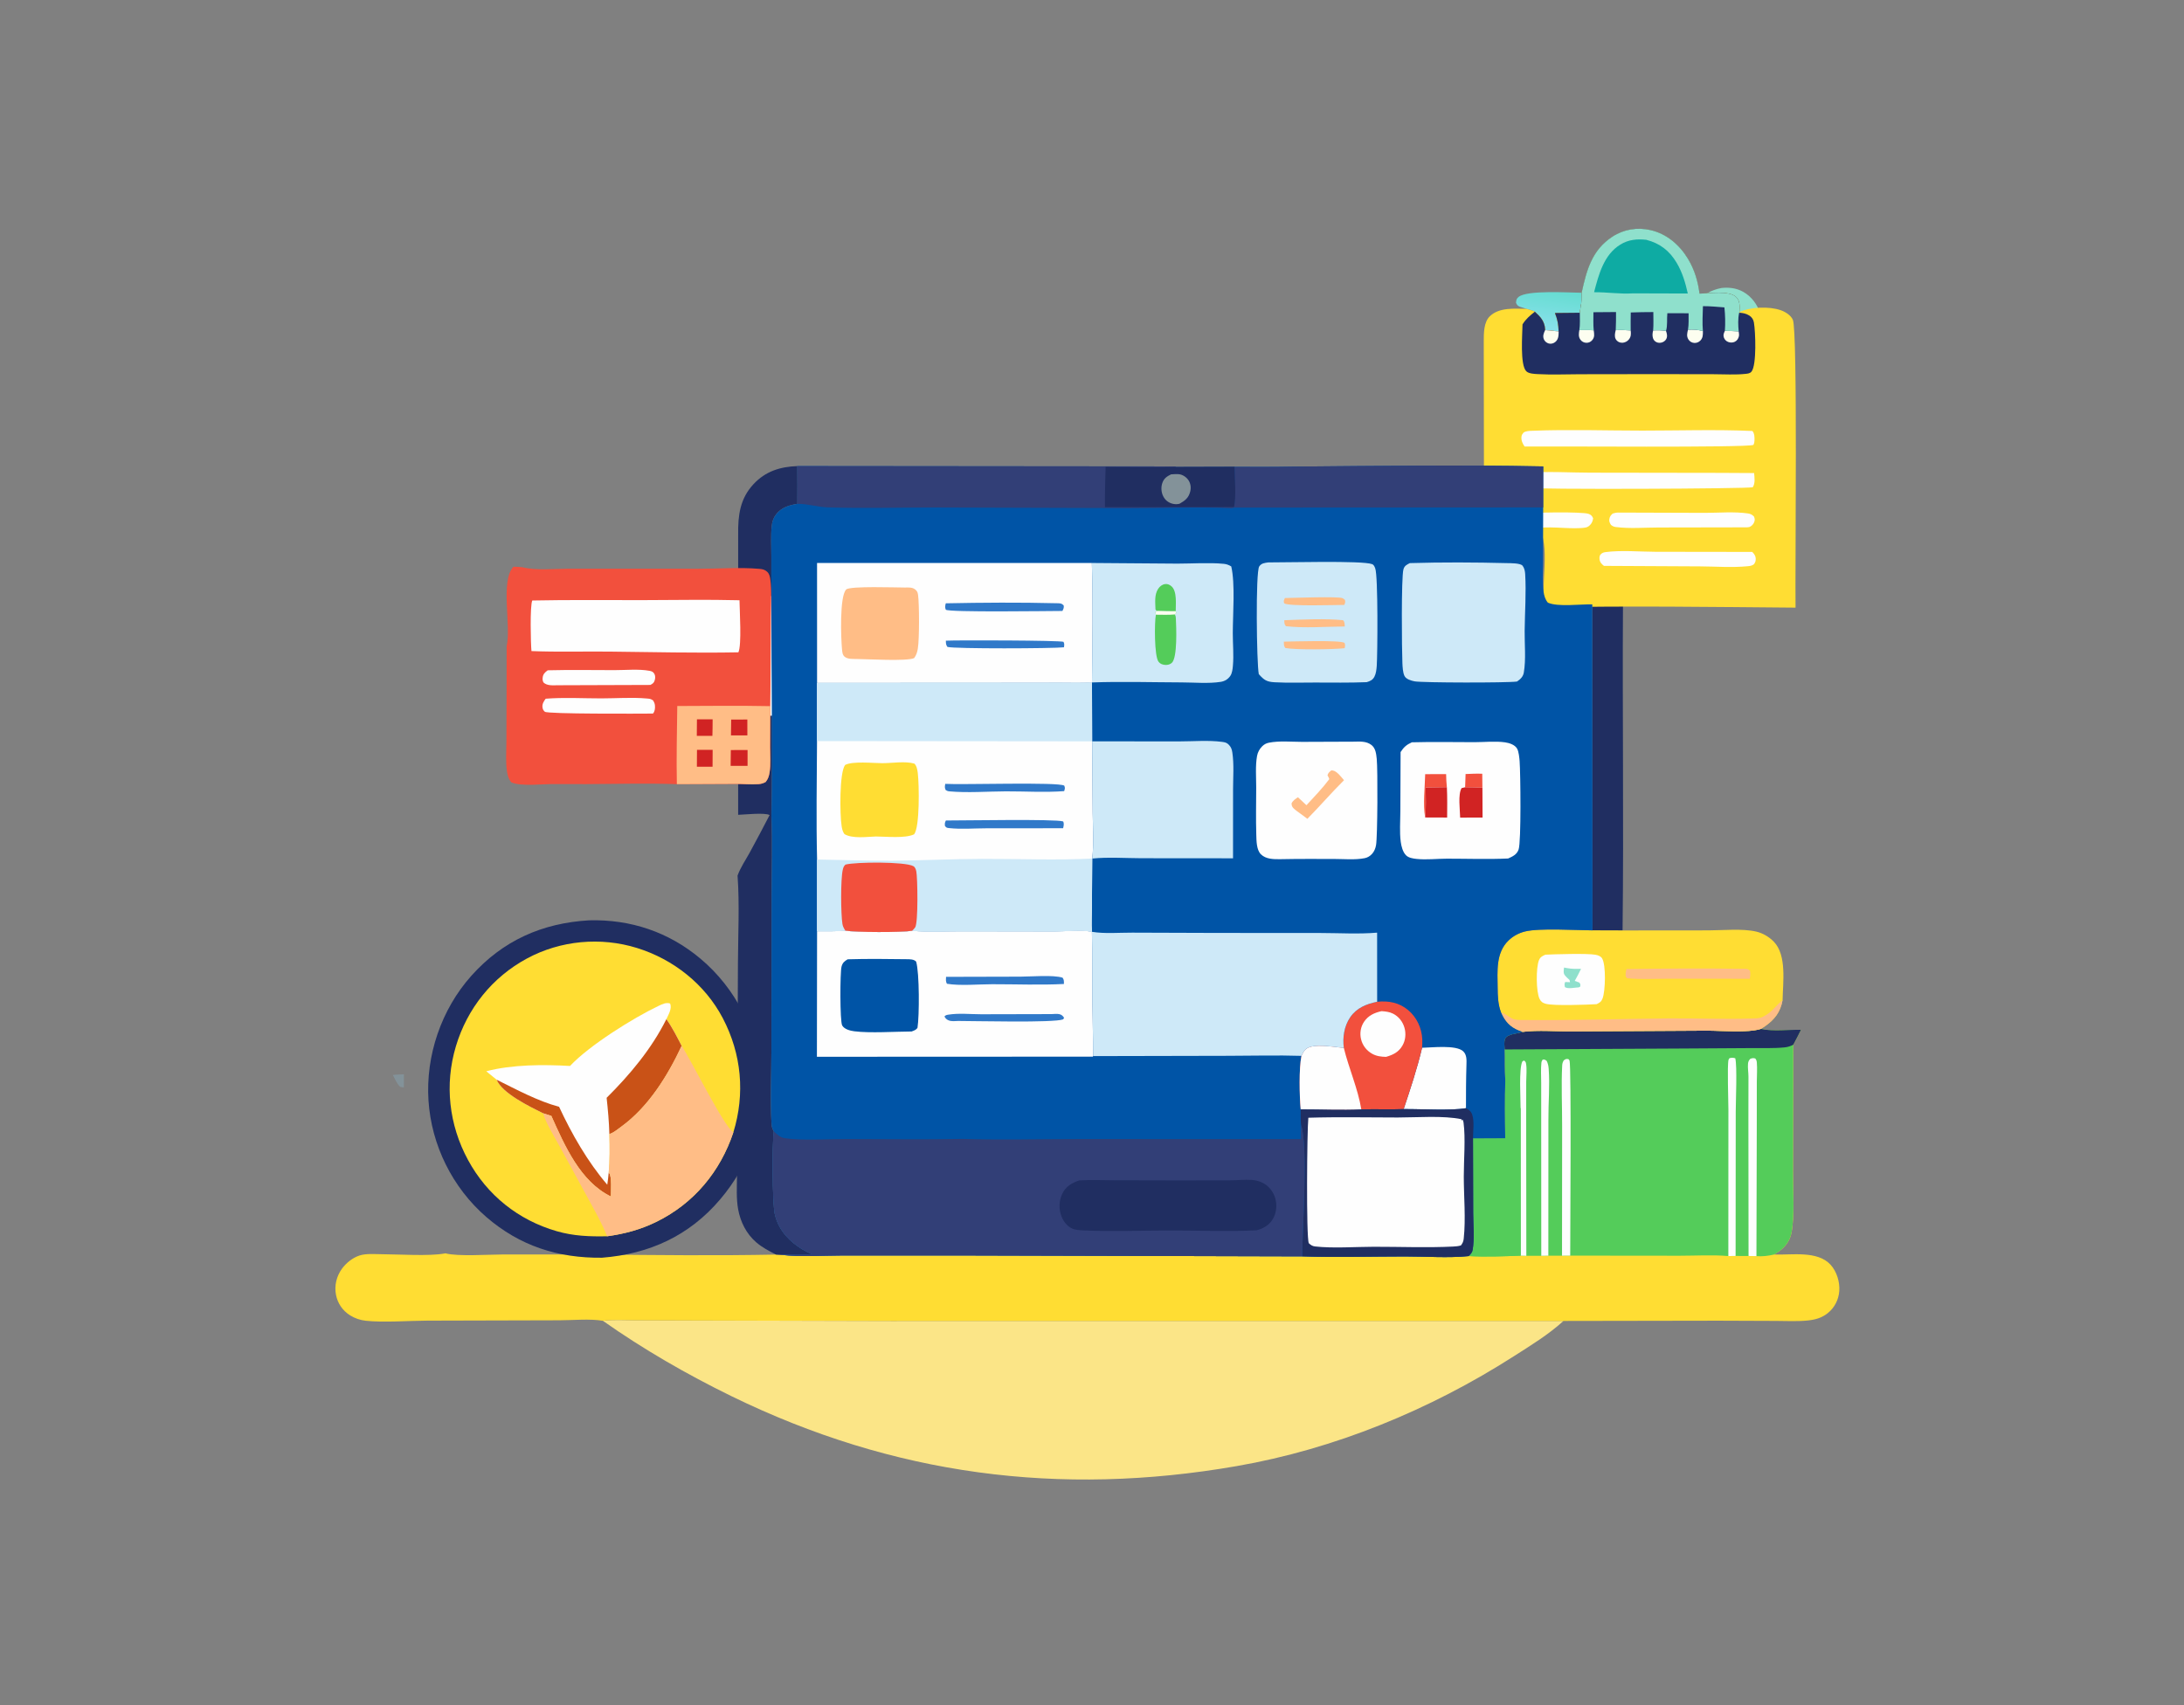 <svg width="420" height="328" viewBox="0 0 420 328" fill="none" xmlns="http://www.w3.org/2000/svg">
<rect x="0" y="0" width="420" height="328" fill="#808080" stroke="none"/>
<path d="M75.543 206.762C76.246 206.665 76.972 206.664 77.68 206.629L77.665 209.162L76.979 209.049C76.329 208.504 75.96 207.498 75.543 206.762Z" fill="#839299"/>
<path d="M115.941 254.038C117.925 253.779 120.044 253.93 122.047 253.937L133.242 253.978L171.381 254.078L300.671 254.068C297.767 256.714 294.385 258.769 291.088 260.878C275.004 271.171 256.654 278.719 237.794 281.992C203.733 287.903 171.788 283.738 140.641 268.526C132.118 264.363 123.699 259.51 115.941 254.038Z" fill="#FBE587"/>
<path d="M292.797 198.474C295.621 198.074 299.583 198.416 302.551 198.378L328.33 198.234C331.209 198.237 336.004 198.698 338.63 197.902C341.02 198.433 343.882 198.014 346.335 198.076C345.845 199.033 345.379 200.013 344.851 200.949L344.805 225.478C344.795 228.945 345.147 233.878 344.512 237.115C344.285 238.272 343.735 239.231 342.89 240.05C342.391 240.533 341.773 240.94 341.176 241.292C344.559 241.411 349.519 240.503 352.031 243.254C353.22 244.557 353.832 246.565 353.708 248.311C353.591 249.97 352.798 251.517 351.499 252.56C350.367 253.47 349.155 253.812 347.737 253.968C345.699 254.192 343.546 254.065 341.496 254.06L330.498 254.018L300.67 254.068L171.38 254.078L133.241 253.978L122.047 253.937C120.044 253.93 117.925 253.779 115.941 254.038C113.461 253.611 110.163 253.937 107.568 253.94L82.206 254.006C78.648 254.023 73.764 254.401 70.357 254.032C69.274 253.915 68.233 253.565 67.311 252.982C65.893 252.086 64.935 250.702 64.615 249.053C64.272 247.283 64.707 245.471 65.764 244.019C66.571 242.909 67.825 241.906 69.14 241.479C70.405 241.067 72.073 241.227 73.393 241.233C76.753 241.247 82.502 241.639 85.49 241.094C85.544 241.084 85.598 241.073 85.651 241.062C88.033 241.695 93.955 241.289 96.646 241.283L114.505 241.283C126.057 241.404 137.691 241.534 149.238 241.304L150.333 241.364C154.06 241.778 158.048 241.478 161.815 241.473L183.72 241.467L250.418 241.645C256.985 241.868 263.64 241.66 270.216 241.658C274.181 241.656 278.52 241.984 282.431 241.593C282.471 241.553 282.512 241.513 282.552 241.472C282.851 241.163 283.118 240.876 283.196 240.435C283.588 238.222 283.317 235.571 283.311 233.309L283.27 218.954L289.465 218.924C289.387 215.204 289.323 211.421 289.489 207.705C289.298 205.807 289.415 203.767 289.356 201.849C289.317 201.216 289.204 200.442 289.434 199.837C289.809 198.854 291.766 198.826 292.66 198.522C292.706 198.506 292.752 198.49 292.797 198.474Z" fill="#FFDD33"/>
<path d="M292.796 198.474C295.62 198.074 299.581 198.416 302.55 198.378L328.329 198.234C331.208 198.237 336.003 198.698 338.629 197.902C341.018 198.433 343.881 198.014 346.334 198.076C345.844 199.033 345.377 200.013 344.85 200.949L344.804 225.478C344.794 228.945 345.146 233.878 344.511 237.115C344.284 238.272 343.733 239.231 342.888 240.05C342.39 240.533 341.771 240.94 341.174 241.292C340.038 241.546 338.943 241.703 337.775 241.6L336.259 241.574C335.43 241.585 334.6 241.572 333.771 241.565L332.372 241.59C329.316 241.315 326.07 241.531 322.988 241.525L301.961 241.503L300.387 241.513L297.755 241.515L296.397 241.535L293.525 241.54L292.445 241.505C289.152 241.641 285.72 241.766 282.43 241.593C282.47 241.553 282.511 241.513 282.551 241.472C282.85 241.163 283.116 240.876 283.195 240.435C283.586 238.222 283.316 235.571 283.31 233.309L283.269 218.954L289.464 218.924C289.385 215.204 289.321 211.421 289.487 207.705C289.296 205.807 289.413 203.767 289.355 201.849C289.316 201.216 289.203 200.442 289.433 199.837C289.807 198.854 291.765 198.826 292.659 198.522C292.705 198.506 292.75 198.49 292.796 198.474Z" fill="#54CC5A"/>
<path d="M292.424 213.194C292.435 211.393 292.054 205.493 292.768 204.151L293.076 203.975C293.364 204.196 293.416 204.238 293.478 204.619C293.652 205.674 293.509 206.935 293.503 208.02L293.497 215.123L293.525 241.54L292.445 241.505L292.424 213.194Z" fill="#FEFEFE"/>
<path d="M296.399 241.535L296.385 216.279L296.383 208.242C296.383 206.996 296.292 205.663 296.419 204.425C296.444 204.176 296.528 204.007 296.667 203.804C297.113 203.77 297.097 203.8 297.457 204.074C297.687 204.579 297.78 204.997 297.822 205.551C298.061 208.726 297.751 212.182 297.769 215.383L297.757 241.515L296.399 241.535Z" fill="#FEFEFE"/>
<path d="M332.372 241.59L332.385 213.399C332.386 211.615 332.137 204.943 332.407 203.842C332.436 203.721 332.537 203.629 332.602 203.522C333.046 203.428 333.272 203.415 333.707 203.547C334.091 205.022 333.799 211.822 333.796 213.784L333.771 241.565L332.372 241.59Z" fill="#FEFEFE"/>
<path d="M300.389 241.513L300.409 216.668C300.422 212.779 300.222 208.789 300.42 204.916C300.439 204.529 300.53 204.292 300.716 203.956C301.123 203.679 301.118 203.655 301.603 203.701C301.679 203.794 301.792 203.867 301.834 203.981C302.196 204.98 301.961 237.372 301.963 241.503L300.389 241.513Z" fill="#FEFEFE"/>
<path d="M336.259 241.574L336.23 215.25L336.241 207.109C336.241 206.282 336.083 205.404 336.156 204.587C336.191 204.191 336.315 203.953 336.576 203.663C336.972 203.506 337.133 203.483 337.547 203.583C337.764 203.848 337.826 204.045 337.853 204.378C337.952 205.578 337.851 206.829 337.849 208.036L337.843 216.242L337.776 241.6L336.259 241.574Z" fill="#FEFEFE"/>
<path d="M289.487 207.705C289.988 211.228 290.213 238.521 289.544 240.471L289.289 240.553C288.646 239.208 289.564 237.389 289.203 235.956C287.547 235.56 285.28 235.811 283.552 235.778C283.642 237.628 283.988 239.52 283.167 241.23C285.991 241.519 289.443 241.517 292.259 241.19C292.199 237.561 291.715 213.921 292.206 212.965L292.424 213.194L292.445 241.505C289.152 241.641 285.72 241.766 282.43 241.593C282.47 241.553 282.511 241.513 282.551 241.472C282.85 241.163 283.116 240.876 283.195 240.435C283.586 238.222 283.316 235.571 283.31 233.309L283.269 218.954L289.464 218.924C289.385 215.204 289.321 211.421 289.487 207.705Z" fill="#54CC5A"/>
<path d="M292.796 198.474C295.62 198.074 299.582 198.416 302.55 198.378L328.329 198.234C331.208 198.237 336.003 198.698 338.629 197.902C341.019 198.433 343.881 198.014 346.334 198.076C345.844 199.033 345.378 200.013 344.85 200.949C344.306 201.218 343.828 201.387 343.222 201.449C341.057 201.667 338.77 201.567 336.594 201.589L323.656 201.669L289.355 201.849C289.316 201.216 289.203 200.442 289.433 199.837C289.808 198.854 291.765 198.826 292.659 198.522C292.705 198.506 292.751 198.49 292.796 198.474Z" fill="#202E61"/>
<path d="M331.046 55.392C332.486 55.241 333.888 55.396 335.177 56.1C336.794 56.984 337.986 58.562 338.497 60.323C339.002 62.062 338.779 63.919 337.858 65.48C336.762 67.337 335.097 68.193 333.084 68.71C331.518 68.863 329.954 68.654 328.577 67.851C326.994 66.929 325.841 65.35 325.424 63.566C325.008 61.79 325.309 59.867 326.306 58.332C327.414 56.626 329.105 55.778 331.046 55.392Z" fill="#8FE0CC"/>
<path d="M306.211 116.245L312.111 116.254C311.98 137.154 312.283 158.065 312.032 178.962L306.251 178.943L306.211 116.245Z" fill="#202E61"/>
<path d="M118.15 132.399C118.651 132.352 119.207 132.266 119.704 132.378C120.463 132.55 121.176 133.108 121.555 133.782C121.92 134.432 122.004 135.21 121.778 135.921C121.46 136.924 120.843 137.365 119.947 137.835C119.662 137.871 119.39 137.908 119.102 137.876C118.26 137.783 117.456 137.329 116.97 136.629C116.525 135.987 116.367 135.159 116.524 134.396C116.727 133.407 117.326 132.906 118.15 132.399Z" fill="#FEFEFE"/>
<path d="M141.956 102.73C141.91 99.09 142.317 95.899 144.904 93.121C147.213 90.64 150.043 89.765 153.345 89.645C153.373 92.066 153.359 94.487 153.353 96.909C151.798 97.156 150.281 97.6 149.271 98.907C148.715 99.626 148.492 100.335 148.404 101.228C148.218 103.106 148.335 105.088 148.336 106.976L148.34 117.528C148.345 130.684 148.585 143.879 148.354 157.029C148.565 162.163 148.386 167.362 148.38 172.503L148.35 201.902C148.345 206.636 148.091 211.518 148.374 216.24C148.407 216.783 148.555 217.134 148.812 217.609C148.468 220.058 148.517 231.335 148.998 233.493C149.302 234.857 149.891 236.084 150.739 237.193C152.128 239.011 154.069 240.299 156.128 241.235C154.208 241.338 152.237 241.191 150.333 241.364L149.238 241.304C147.877 240.601 146.576 239.941 145.411 238.93C143.523 237.291 142.398 235.035 141.951 232.6C141.57 230.524 141.718 228.3 141.728 226.196L141.764 217.254L141.913 185.2C141.935 180.001 142.229 173.712 141.849 168.621L141.833 168.431C142.356 166.918 143.405 165.391 144.177 163.981C145.486 161.592 146.75 159.182 148.005 156.765C147.071 156.259 143.18 156.68 141.951 156.72L141.956 102.73Z" fill="#202E61"/>
<path d="M306.252 178.943L312.032 178.962L328.562 178.947C331.318 178.941 335.101 178.565 337.735 179.181C339.003 179.476 340.203 180.187 341.11 181.115C343.65 183.712 342.864 188.985 342.806 192.349C342.383 194.682 341.27 196.101 339.361 197.431C339.122 197.597 338.878 197.75 338.63 197.902C336.005 198.698 331.209 198.237 328.33 198.234L302.551 198.378C299.583 198.416 295.621 198.074 292.797 198.474C292.562 198.394 292.328 198.313 292.097 198.222C290.362 197.534 289.403 196.431 288.67 194.749C288.078 193.187 288.023 191.605 288.009 189.955C287.982 186.812 287.626 183.291 290.096 180.896C290.972 180.047 292.089 179.45 293.272 179.158C296.035 178.473 303.078 178.921 306.252 178.943Z" fill="#FFDD33"/>
<path d="M312.792 186.381C320.161 186.278 327.589 186.223 334.958 186.334C335.562 186.344 336.106 186.247 336.538 186.69C336.648 187.249 336.586 187.697 336.501 188.257L320.994 188.248C318.328 188.245 315.549 188.415 312.905 188.154L312.634 187.818C312.581 187.283 312.657 186.898 312.792 186.381Z" fill="#FFBD86"/>
<path d="M297.199 183.62C299.007 183.538 305.251 183.338 306.834 183.637C307.317 183.729 307.851 183.906 308.108 184.352C308.871 185.675 308.73 190.552 308.199 192.006C307.966 192.646 307.638 192.865 307.04 193.14C305.18 193.244 298.815 193.491 297.265 193.067C296.692 192.911 296.356 192.691 296.079 192.143C295.388 190.774 295.364 186.105 295.959 184.675C296.214 184.059 296.629 183.865 297.199 183.62Z" fill="#FEFEFE"/>
<path d="M300.781 186.097C300.985 186.136 301.189 186.17 301.392 186.209C302.279 186.381 303.146 186.353 304.046 186.342C303.672 187.137 303.266 187.898 302.834 188.663L303.7 188.975C303.964 189.315 303.93 189.319 303.898 189.754L303.618 189.906C302.896 189.926 301.558 190.266 300.94 189.86C300.866 189.454 300.821 189.256 301.001 188.877C301.312 188.904 301.615 188.914 301.927 188.912L301.838 188.492C301.542 188.212 301.193 187.913 300.939 187.592C300.592 187.153 300.72 186.613 300.781 186.097Z" fill="#8FE0CC"/>
<path d="M288.668 194.749C289.403 194.867 290.2 195.651 290.917 195.949C291.566 196.218 292.266 196.173 292.954 196.18C302.177 196.273 311.454 195.968 320.682 195.88C326.18 195.828 331.708 196.075 337.201 195.886C337.809 195.865 338.414 195.863 338.973 195.591C339.039 195.558 339.102 195.521 339.168 195.487C340.707 194.708 341.35 193.627 342.575 192.546C342.65 192.479 342.727 192.415 342.804 192.349C342.381 194.682 341.268 196.101 339.359 197.431C339.12 197.597 338.876 197.75 338.628 197.902C336.003 198.698 331.208 198.237 328.328 198.234L302.549 198.378C299.581 198.416 295.619 198.074 292.795 198.474C292.561 198.394 292.326 198.313 292.096 198.222C290.36 197.534 289.401 196.431 288.668 194.749Z" fill="#FFBD86"/>
<path d="M137.996 110.241C138.071 110.231 138.146 110.22 138.221 110.211C141.109 109.866 144.062 110.905 146.31 112.693C149.195 114.987 150.539 118.099 150.931 121.689C152.352 120.959 153.629 120.51 155.25 120.91C156.716 121.272 157.957 122.265 158.731 123.549C159.821 125.359 159.656 126.965 159.216 128.914C160.661 129.148 162.151 129.416 163.282 130.428C164.105 131.163 164.523 132.207 164.573 133.297C164.629 134.49 164.149 135.726 163.31 136.575C162.678 137.213 161.985 137.505 161.104 137.628C157.613 138.118 153.657 137.705 150.119 137.67L129.634 137.592L116.599 137.647C113.896 137.679 110.807 138.016 108.144 137.557C107.43 137.434 106.765 137.134 106.21 136.665C105.39 135.972 104.872 134.945 104.793 133.875C104.695 132.562 105.231 131.33 106.131 130.388C107.668 128.779 109.782 128.902 111.828 128.902C111.588 128.178 111.339 127.425 111.22 126.672C110.841 124.27 111.564 121.661 113 119.721C114.644 117.497 117.238 115.918 119.988 115.572C123.416 115.142 125.848 116.493 128.453 118.489C128.84 117.174 129.312 116.011 130.102 114.878C131.987 112.176 134.813 110.788 137.996 110.241Z" fill="#FEFEFE"/>
<path d="M98.734 109C99.305 109.023 99.897 109.018 100.462 109.098C103.049 109.762 106.406 109.4 109.101 109.393L134.379 109.396C138.172 109.397 142.211 109.081 145.979 109.407C146.617 109.463 146.998 109.522 147.502 109.949C147.928 110.309 148.051 110.866 148.127 111.39C148.465 113.711 148.256 116.252 148.25 118.605L148.168 132.63L148.131 135.817L148.105 143.722C148.106 145.293 148.254 147.035 147.995 148.585C147.875 149.3 147.701 149.838 147.249 150.405C146.783 150.659 146.4 150.778 145.868 150.818C144.45 150.924 142.948 150.771 141.519 150.773L130.166 150.825C124.397 150.615 118.539 150.791 112.764 150.815L106.863 150.806C104.594 150.746 100.246 151.335 98.324 150.475C97.807 149.856 97.609 149.162 97.493 148.37C97.222 146.527 97.383 144.517 97.388 142.652L97.421 132.158L97.432 124.27C98.34 120.42 96.165 111.771 98.734 109Z" fill="#F2503D"/>
<path d="M105.335 128.922C109.603 128.815 113.891 128.887 118.161 128.892C120.294 128.895 122.819 128.64 124.893 129.022C125.326 129.101 125.641 129.223 125.855 129.638C126.036 129.99 126.024 130.405 125.926 130.777C125.778 131.342 125.549 131.479 125.074 131.739L107.322 131.799C106.386 131.798 105.209 131.954 104.5 131.246C104.368 130.926 104.322 130.753 104.353 130.398C104.415 129.663 104.78 129.326 105.335 128.922Z" fill="#FEFEFE"/>
<path d="M104.938 134.389C108.437 134.109 112.124 134.327 115.643 134.325C118.512 134.323 121.579 134.09 124.423 134.351C124.991 134.403 125.147 134.41 125.612 134.737C125.798 135.069 125.919 135.316 125.951 135.701C125.996 136.253 125.945 136.818 125.568 137.246C122.994 137.264 105.29 137.357 104.773 136.892C104.481 136.629 104.364 136.403 104.322 136.019C104.252 135.383 104.576 134.876 104.938 134.389Z" fill="#FEFEFE"/>
<path d="M130.244 135.792C136.203 135.767 142.172 135.701 148.13 135.817L148.105 143.722C148.106 145.293 148.254 147.035 147.995 148.585C147.875 149.3 147.701 149.838 147.249 150.405C146.783 150.659 146.4 150.778 145.868 150.818C144.45 150.924 142.948 150.771 141.519 150.773L130.166 150.825C130.061 145.822 130.185 140.797 130.244 135.792Z" fill="#FFBD86"/>
<path d="M140.612 138.395L143.719 138.392L143.726 141.441L140.57 141.445L140.612 138.395Z" fill="#D12323"/>
<path d="M134.028 138.351L137.045 138.359C137.048 139.419 137.026 140.477 137.001 141.537L134.001 141.534C133.995 140.474 134.018 139.411 134.028 138.351Z" fill="#D12323"/>
<path d="M134.036 144.225L137.047 144.22L137.031 147.473L134.016 147.476L134.036 144.225Z" fill="#D12323"/>
<path d="M140.543 144.263L143.762 144.257V147.305L140.508 147.308L140.543 144.263Z" fill="#D12323"/>
<path d="M102.368 115.499C109.419 115.353 116.488 115.438 123.54 115.427C129.757 115.417 135.998 115.291 142.212 115.451C142.231 117.423 142.664 124.008 142.001 125.467C133.766 125.623 125.488 125.416 117.251 125.326C112.245 125.272 107.203 125.434 102.205 125.226C102.062 123.852 101.893 116.393 102.368 115.499Z" fill="#FEFEFE"/>
<path d="M113.295 177.012C121.254 176.803 128.581 179.247 134.702 184.388C141.507 190.105 145.645 198.325 146.376 207.185C147.093 215.88 144.098 224.075 138.504 230.672C132.549 237.697 124.851 241.195 115.77 241.906C107.342 242.005 99.955 239.64 93.519 234.073C87.012 228.443 82.955 220.248 82.401 211.667C81.845 203.035 84.856 194.172 90.625 187.702C96.694 180.894 104.279 177.536 113.295 177.012Z" fill="#202E61"/>
<path d="M116.744 237.784C113.397 237.85 110.318 237.745 107.072 236.809C99.671 234.676 93.665 229.875 89.992 223.086C86.343 216.342 85.465 208.604 87.67 201.245C89.847 193.975 94.664 187.946 101.356 184.344C107.807 180.871 115.509 180.168 122.496 182.332C129.508 184.505 135.591 189.321 139.004 195.842C142.61 202.732 143.312 210.376 141.032 217.796C138.5 225.345 133.47 231.424 126.293 234.972C123.205 236.497 120.141 237.314 116.744 237.784Z" fill="#FFDD33"/>
<path d="M109.62 205.024C113.313 201.081 121.758 195.799 126.644 193.472C127.344 193.139 128.11 192.748 128.874 193.016C129.256 194.024 128.562 195.098 128.147 196.025C129.281 197.597 130.201 199.446 131.093 201.164C128.374 206.963 124.701 212.917 119.429 216.739C118.852 217.157 118.075 217.804 117.403 218.046C117.333 218.071 117.259 218.083 117.186 218.102C117.259 220.591 117.29 223.099 117.057 225.581L117.118 225.592C117.71 226.248 117.481 229.144 117.481 230.134C111.58 227.263 108.597 220.345 106.024 214.632L104.442 214.127C101.992 212.896 96.551 210.297 95.51 207.67C94.836 207.139 94.175 206.592 93.512 206.048C98.494 204.734 104.489 204.734 109.62 205.024Z" fill="#FEFEFE"/>
<path d="M95.508 207.67C99.298 209.551 103.425 211.785 107.519 212.879C109.944 218.114 113.024 223.472 116.783 227.867C116.881 227.109 117.006 226.344 117.054 225.581L117.116 225.592C117.708 226.248 117.479 229.144 117.479 230.134C111.577 227.263 108.595 220.345 106.022 214.632L104.44 214.127C101.99 212.896 96.549 210.297 95.508 207.67Z" fill="#C95217"/>
<path d="M128.145 196.025C129.279 197.597 130.2 199.446 131.092 201.164C128.372 206.962 124.699 212.917 119.427 216.739C118.851 217.157 118.074 217.804 117.401 218.046C117.331 218.071 117.257 218.083 117.184 218.102C117.127 215.793 116.907 213.447 116.66 211.15C121.134 206.704 125.322 201.706 128.145 196.025Z" fill="#C95217"/>
<path d="M131.093 201.164C132.891 203.864 139.179 216.616 141.032 217.796C138.5 225.345 133.47 231.424 126.293 234.972C123.205 236.497 120.141 237.314 116.744 237.784C115.799 235.33 114.399 232.913 113.146 230.602L107.573 220.391C106.487 218.398 105.111 216.292 104.441 214.127L106.023 214.632C108.596 220.345 111.579 227.263 117.48 230.134C117.48 229.144 117.71 226.248 117.117 225.592L117.056 225.581C117.289 223.099 117.258 220.591 117.185 218.102C117.258 218.083 117.332 218.071 117.402 218.046C118.074 217.804 118.851 217.157 119.428 216.739C124.7 212.917 128.373 206.962 131.093 201.164Z" fill="#FFBD86"/>
<path d="M304.16 56.31C301.725 56.284 293.603 55.748 292.01 57.132C291.574 57.511 291.608 57.691 291.542 58.237C291.734 58.65 291.826 58.812 292.261 58.986C292.674 59.152 293.112 59.23 293.526 59.4C294.079 59.558 294.661 59.686 295.171 59.948C296.248 60.933 297.053 61.805 297.14 63.343C297.143 63.394 297.144 63.444 297.146 63.495C298.008 63.577 298.876 63.641 299.735 63.752C299.692 62.43 299.521 61.415 299.022 60.197L303.814 60.151L303.963 59.063C304.176 58.146 304.158 57.244 304.16 56.31Z" fill="url(#paint0_linear_16113_46537)"/>
<path d="M326.831 56.472C326.539 54.084 325.869 51.858 324.62 49.788C322.991 47.087 320.502 44.944 317.376 44.245C314.854 43.68 312.272 44.091 310.101 45.504C306.12 48.097 305.12 51.943 304.159 56.31C304.157 57.244 304.175 58.146 303.962 59.063L303.813 60.151L299.021 60.197C299.52 61.415 299.691 62.43 299.734 63.752C298.875 63.641 298.007 63.577 297.145 63.495C297.143 63.445 297.141 63.394 297.139 63.343C297.052 61.805 296.247 60.933 295.17 59.948C294.659 59.686 294.077 59.559 293.525 59.4C291.225 59.375 288.344 59.092 286.538 60.799C285.307 61.962 285.345 64.116 285.338 65.706L285.389 101.955C288.083 101.962 291.441 102.324 294.027 101.66C294.593 101.58 295.184 101.585 295.756 101.562C298.324 104.333 296.149 112.982 297.057 116.832C313.106 116.506 329.242 116.744 345.297 116.872C345.194 109.738 345.729 63.654 344.779 61.513C344.378 60.608 343.319 59.968 342.424 59.658C340.229 58.897 336.588 59.026 334.52 60.028C334.545 59.011 334.679 57.92 333.887 57.14C332.54 55.816 328.684 56.455 326.831 56.472Z" fill="#FFDD33"/>
<path d="M295.755 101.562C295.808 101.555 295.861 101.547 295.915 101.541C298.716 101.201 302.39 101.869 304.905 101.47C305.285 101.41 305.581 101.198 305.834 100.92C306.174 100.548 306.311 100.161 306.367 99.665C306.152 99.203 305.953 98.988 305.457 98.822C304.256 98.422 294.283 98.481 293.049 98.916C292.778 99.188 292.649 99.474 292.66 99.87C292.674 100.398 293.014 100.977 293.422 101.299C293.611 101.447 293.811 101.558 294.027 101.66C294.592 101.58 295.184 101.585 295.755 101.562Z" fill="#FEFEFE"/>
<path d="M311.195 98.588C310.795 98.591 310.502 98.658 310.122 98.78C309.781 99.096 309.565 99.35 309.489 99.828C309.415 100.292 309.561 100.572 309.799 100.951C310.113 101.213 310.336 101.317 310.746 101.37C313.399 101.71 316.317 101.463 319 101.459L335.746 101.428C335.933 101.422 336.212 101.433 336.398 101.373C336.797 101.244 337.21 100.825 337.35 100.42C337.514 99.946 337.458 99.79 337.304 99.343C336.931 98.978 336.65 98.828 336.139 98.754C333.508 98.372 330.492 98.643 327.823 98.643L311.195 98.588Z" fill="#FEFEFE"/>
<path d="M336.968 106.155L318.345 106.129C315.249 106.115 311.84 105.798 308.776 106.187C308.326 106.244 308.091 106.35 307.759 106.675C307.618 106.972 307.576 107.124 307.596 107.463C307.635 108.107 307.971 108.473 308.45 108.84L326.937 108.936C329.924 108.954 333.14 109.202 336.108 108.904C336.595 108.855 336.934 108.812 337.332 108.499C337.521 108.19 337.614 108.012 337.637 107.641C337.675 107.025 337.399 106.563 336.968 106.155Z" fill="#FEFEFE"/>
<path d="M336.998 82.892C329.974 82.585 322.838 82.824 315.802 82.823C308.797 82.821 301.689 82.576 294.694 82.851C294.117 82.874 293.531 82.879 293.017 83.171C292.805 83.421 292.647 83.603 292.6 83.943C292.498 84.679 292.785 85.289 293.185 85.877C298.373 85.816 335.741 86.127 337.193 85.577C337.351 85.273 337.39 85.032 337.401 84.695C337.419 84.108 337.414 83.345 336.998 82.892Z" fill="#FEFEFE"/>
<path d="M337.329 90.988L330.801 90.951L305.806 90.913C302.024 90.91 297.473 90.611 293.807 90.954C293.262 91.005 293.109 91.07 292.719 91.456C292.417 92.341 292.658 92.985 293.021 93.805C295.305 94.187 336.147 94.016 337.07 93.713C337.574 92.936 337.404 91.868 337.329 90.988Z" fill="#FEFEFE"/>
<path d="M326.83 56.472C326.539 54.084 325.868 51.858 324.62 49.788C322.991 47.087 320.502 44.944 317.376 44.245C314.854 43.68 312.272 44.091 310.101 45.504C306.119 48.097 305.119 51.943 304.159 56.31C304.157 57.244 304.174 58.146 303.961 59.063L303.813 60.151L299.021 60.197C299.52 61.415 299.69 62.43 299.734 63.752C298.875 63.641 298.007 63.577 297.144 63.495C297.142 63.445 297.141 63.394 297.138 63.343C297.052 61.805 296.246 60.933 295.17 59.948C294.217 60.699 293.44 61.347 292.791 62.392C292.769 64.288 292.278 70.168 293.515 71.404C293.992 71.881 295.062 71.917 295.711 71.954C298.392 72.106 301.139 71.987 303.828 71.979L318.32 71.958L329.623 71.977C331.61 71.979 333.732 72.123 335.703 71.906C336.132 71.859 336.544 71.822 336.83 71.472C337.847 70.223 337.594 63.755 337.289 62.02C337.188 61.449 336.89 60.992 336.395 60.683C335.782 60.301 335.167 60.188 334.458 60.147L334.52 60.028C334.545 59.011 334.679 57.92 333.886 57.14C332.54 55.816 328.684 56.455 326.83 56.472Z" fill="#202E61"/>
<path d="M334.365 63.745C333.487 63.666 332.591 63.672 331.709 63.645C331.504 64.088 331.343 64.408 331.511 64.909C331.644 65.308 331.953 65.626 332.347 65.774C332.751 65.927 333.238 65.931 333.627 65.73C334.047 65.512 334.293 65.148 334.4 64.694C334.468 64.408 334.403 64.031 334.365 63.745Z" fill="#FDFEF0"/>
<path d="M320.386 63.659C319.526 63.522 318.775 63.51 317.912 63.559C317.851 63.807 317.798 64.047 317.792 64.304C317.782 64.819 317.882 65.314 318.306 65.657C318.628 65.917 319.057 65.989 319.456 65.905C319.858 65.821 320.243 65.575 320.436 65.204C320.693 64.712 320.568 64.15 320.386 63.659Z" fill="#FDFEF0"/>
<path d="M306.484 63.531C305.567 63.467 304.638 63.495 303.719 63.491C303.608 64.156 303.509 64.785 303.951 65.366C304.215 65.713 304.596 65.909 305.03 65.931C305.492 65.955 305.888 65.778 306.19 65.43C306.704 64.836 306.58 64.241 306.484 63.531Z" fill="#FDFEF0"/>
<path d="M299.735 63.752C298.876 63.641 298.008 63.577 297.146 63.495C296.869 64.07 296.632 64.633 296.905 65.272C297.067 65.653 297.436 65.963 297.835 66.068C298.256 66.178 298.699 66.077 299.043 65.815C299.658 65.346 299.729 64.678 299.738 63.962C299.739 63.892 299.736 63.822 299.735 63.752Z" fill="#FDFEF0"/>
<path d="M313.595 63.562C312.62 63.485 311.695 63.445 310.716 63.502C310.65 63.76 310.637 63.781 310.602 64.006C310.517 64.549 310.512 65.053 310.91 65.491C311.201 65.812 311.643 65.956 312.069 65.92C312.515 65.881 312.951 65.653 313.235 65.307C313.683 64.76 313.665 64.219 313.595 63.562Z" fill="#FDFEF0"/>
<path d="M327.478 63.683C326.519 63.401 325.6 63.383 324.613 63.42C324.455 64.071 324.306 64.672 324.692 65.285C324.938 65.675 325.337 65.921 325.797 65.958C326.227 65.993 326.649 65.836 326.958 65.536C327.503 65.009 327.487 64.382 327.478 63.683Z" fill="#FDFEF0"/>
<path d="M326.83 56.472C326.538 54.084 325.867 51.858 324.619 49.788C322.99 47.087 320.501 44.944 317.375 44.245C314.853 43.68 312.271 44.091 310.1 45.504C306.119 48.097 305.119 51.943 304.158 56.31C304.156 57.244 304.173 58.146 303.961 59.063L303.812 60.151C303.803 61.231 303.887 62.428 303.719 63.492C304.638 63.495 305.568 63.467 306.484 63.531C306.37 62.395 306.433 61.197 306.427 60.052L310.774 60.018C310.79 61.182 310.76 62.339 310.716 63.502C311.695 63.445 312.62 63.485 313.595 63.562C313.595 62.41 313.57 61.252 313.609 60.101C315.054 60.062 316.501 60.009 317.947 60.022C317.946 61.19 318.007 62.397 317.912 63.559C318.775 63.51 319.526 63.522 320.386 63.659C320.711 62.621 320.522 61.336 320.644 60.241L324.731 60.253C324.727 61.304 324.779 62.38 324.614 63.42C325.601 63.383 326.52 63.401 327.479 63.683C327.344 62.103 327.441 60.473 327.487 58.888C328.863 58.878 330.247 59.021 331.618 59.123C331.779 60.636 331.811 62.128 331.709 63.645C332.59 63.672 333.486 63.667 334.365 63.745C334.257 62.579 334.198 61.294 334.457 60.147L334.519 60.028C334.544 59.011 334.678 57.92 333.885 57.14C332.539 55.816 328.683 56.455 326.83 56.472Z" fill="#8FE0CC"/>
<path d="M316.593 46.122C314.8 45.932 313.173 46.076 311.605 47.04C308.422 48.997 307.433 52.833 306.556 56.205C309.046 56.176 311.572 56.592 314.036 56.422L324.578 56.453C324.112 54.374 323.528 52.379 322.43 50.537C321.052 48.224 319.207 46.799 316.593 46.122Z" fill="#0EABA3"/>
<path d="M248.538 89.749C264.593 89.621 280.729 89.383 296.778 89.709L296.767 97.598L296.734 108.091C296.729 109.956 296.567 111.966 296.839 113.809C296.955 114.601 297.153 115.295 297.67 115.915C299.592 116.774 303.94 116.185 306.209 116.245L306.249 178.943C303.076 178.921 296.032 178.473 293.269 179.158C292.087 179.45 290.97 180.047 290.093 180.896C287.623 183.291 287.98 186.812 288.007 189.955C288.021 191.605 288.076 193.187 288.667 194.749C289.4 196.431 290.36 197.534 292.095 198.222C292.326 198.313 292.56 198.394 292.795 198.474C292.749 198.49 292.704 198.506 292.658 198.522C291.764 198.826 289.806 198.854 289.432 199.837C289.202 200.442 289.315 201.216 289.354 201.849C289.413 203.767 289.295 205.807 289.486 207.705C289.321 211.421 289.384 215.204 289.463 218.924L283.268 218.954L283.309 233.309C283.315 235.571 283.585 238.222 283.194 240.435C283.116 240.876 282.849 241.163 282.55 241.472C282.51 241.513 282.469 241.553 282.429 241.593C278.518 241.984 274.179 241.656 270.214 241.658C263.638 241.66 256.982 241.868 250.416 241.645L183.718 241.467L161.812 241.473C158.046 241.478 154.058 241.778 150.331 241.364C152.235 241.191 154.206 241.338 156.125 241.235C154.067 240.299 152.126 239.011 150.736 237.193C149.889 236.084 149.299 234.857 148.995 233.493C148.514 231.335 148.465 220.058 148.81 217.609C148.552 217.134 148.404 216.783 148.372 216.24C148.089 211.518 148.343 206.636 148.348 201.902L148.378 172.503C148.384 167.362 148.563 162.163 148.352 157.029C148.582 143.878 148.343 130.684 148.337 117.528L148.333 106.976C148.333 105.088 148.215 103.106 148.401 101.228C148.489 100.335 148.712 99.626 149.268 98.907C150.279 97.6 151.795 97.156 153.35 96.909C153.357 94.487 153.37 92.066 153.343 89.645L226.047 89.71L226.064 89.823L237.409 89.79C241.118 89.796 244.83 89.829 248.538 89.749Z" fill="#0054A6"/>
<path d="M273.477 201.525C275.357 201.492 280.057 200.922 281.394 202.216C282.092 202.891 282.038 203.899 282.011 204.791C281.923 207.576 281.915 210.358 281.918 213.145C279.001 213.658 273.146 213.281 269.938 213.32C271.217 209.464 272.552 205.479 273.477 201.525Z" fill="#FEFEFE"/>
<path d="M264.837 192.676C267.04 192.455 269.055 192.816 270.802 194.283C272.446 195.663 273.411 197.736 273.514 199.873C273.54 200.417 273.507 200.98 273.478 201.525C272.553 205.479 271.219 209.464 269.939 213.32C267.223 213.434 264.502 213.284 261.792 213.39C257.94 213.556 253.997 213.373 250.134 213.38C249.894 210.848 249.78 205.429 250.284 203.081C250.519 202.605 250.736 202.121 251.15 201.771C252.523 200.61 256.706 201.408 258.43 201.559C258.17 199.532 258.487 197.366 259.661 195.654C260.905 193.839 262.772 193.106 264.837 192.676Z" fill="#F2503D"/>
<path d="M265.682 194.483C266.455 194.539 267.194 194.611 267.896 194.966C268.982 195.515 269.753 196.501 270.086 197.663C270.415 198.812 270.303 200.068 269.7 201.107C268.962 202.377 267.91 202.88 266.547 203.276C265.601 203.257 264.682 203.141 263.849 202.664C262.79 202.058 262.028 201.07 261.74 199.882C261.461 198.73 261.659 197.505 262.322 196.519C263.131 195.316 264.313 194.788 265.682 194.483Z" fill="#FEFEFE"/>
<path d="M250.284 203.081C250.519 202.605 250.736 202.121 251.15 201.771C252.523 200.61 256.706 201.408 258.43 201.559C259.385 205.487 261.156 209.425 261.792 213.39C257.94 213.556 253.997 213.373 250.134 213.38C249.894 210.847 249.78 205.429 250.284 203.081Z" fill="#FEFEFE"/>
<path d="M248.539 89.749C264.594 89.621 280.73 89.383 296.779 89.709L296.768 97.598L237.469 97.632L237.316 97.522C237.766 95.207 237.426 92.186 237.41 89.79C241.119 89.796 244.831 89.829 248.539 89.749Z" fill="#323F77"/>
<path d="M271.512 142.773C275.519 142.66 279.552 142.749 283.562 142.748C285.451 142.747 287.598 142.508 289.455 142.783C290.256 142.901 291.292 143.232 291.736 143.966C292.075 144.528 292.189 145.791 292.237 146.445C292.408 148.762 292.554 161.873 292.041 163.386C291.709 164.363 290.906 164.725 290.027 165.121C286.124 165.3 282.179 165.154 278.27 165.155C276.335 165.155 274.287 165.413 272.373 165.198C271.71 165.123 270.892 165.002 270.395 164.509C269.758 163.878 269.485 162.759 269.372 161.903C269.127 160.034 269.293 157.996 269.298 156.106L269.344 144.649C269.954 143.707 270.485 143.234 271.512 142.773Z" fill="#FEFEFE"/>
<path d="M281.843 148.876C282.916 148.825 283.977 148.778 285.051 148.821L285.077 151.493C283.976 151.428 282.858 151.451 281.754 151.421L281.843 148.876Z" fill="#F2503D"/>
<path d="M274.074 148.9L278.1 148.894C278.105 149.74 278.165 150.567 278.242 151.407L274.162 151.47C274.168 153.362 274.289 155.352 274.061 157.23C273.631 154.685 274.013 151.51 274.074 148.9Z" fill="#F2503D"/>
<path d="M278.244 151.407C278.345 153.35 278.303 155.301 278.297 157.245L274.062 157.23C274.291 155.352 274.17 153.362 274.164 151.47L278.244 151.407Z" fill="#D12323"/>
<path d="M281.756 151.421C282.861 151.451 283.978 151.428 285.08 151.493L285.109 157.248L280.799 157.256C280.771 155.767 280.352 152.798 281.072 151.585L281.756 151.421Z" fill="#D12323"/>
<path d="M260.277 142.649C261.472 142.634 262.745 142.507 263.744 143.293C264.561 143.935 264.655 145.01 264.758 145.977C264.97 147.955 264.919 160.821 264.627 162.537C264.523 163.148 264.287 163.752 263.871 164.219C263.5 164.637 263.005 164.947 262.455 165.057C260.587 165.427 258.395 165.212 256.495 165.209C253.061 165.204 249.629 165.186 246.196 165.254C244.922 165.266 243.448 165.27 242.479 164.31C241.617 163.457 241.628 161.691 241.593 160.533C241.5 157.521 241.572 154.482 241.578 151.468C241.581 149.526 241.394 147.27 241.747 145.362C241.876 144.669 242.236 144.026 242.737 143.532C243.096 143.178 243.507 142.954 244.001 142.854C245.995 142.45 248.353 142.686 250.402 142.687L260.277 142.649Z" fill="#FEFEFE"/>
<path d="M256.011 148.178C256.091 148.18 256.172 148.176 256.251 148.186C257.118 148.298 257.909 149.439 258.464 150.063C256.041 152.464 253.821 155.061 251.42 157.486L250.1 156.511C249.669 156.189 249.173 155.866 248.786 155.493C248.451 155.17 248.41 154.973 248.375 154.522C248.658 153.947 249.088 153.695 249.605 153.339L251.243 154.874C252.743 153.24 254.307 151.637 255.633 149.856C255.508 149.516 255.567 149.64 255.403 149.334C255.365 149.264 255.326 149.196 255.288 149.127C255.426 148.624 255.631 148.521 256.011 148.178Z" fill="#FFBD86"/>
<path d="M243.915 108.173C247.123 108.197 261.994 107.784 263.856 108.501C264.218 108.641 264.333 108.975 264.467 109.323C265.04 110.813 264.911 125.988 264.76 128.07C264.711 128.749 264.627 129.553 264.306 130.164C263.97 130.803 263.475 131.008 262.827 131.206C259.509 131.34 256.174 131.28 252.854 131.278C250.297 131.276 247.697 131.365 245.145 131.227C243.593 131.144 243.104 130.818 242.075 129.663C241.656 127.603 241.437 109.994 242.16 108.943C242.599 108.305 243.212 108.271 243.915 108.173Z" fill="#CEE9F8"/>
<path d="M246.973 119.293C250.25 119.163 255.12 118.946 258.288 119.294C258.634 119.677 258.563 119.999 258.609 120.498C254.956 120.515 250.902 120.85 247.292 120.442C246.949 120.044 247.011 119.807 246.973 119.293Z" fill="#FFBD86"/>
<path d="M247.091 115.025C248.709 115.005 257.333 114.676 258.185 115.051C258.349 115.124 258.481 115.255 258.628 115.357C258.758 115.82 258.692 115.888 258.524 116.348C256.724 116.355 247.79 116.658 246.957 116.041C246.796 115.569 246.904 115.496 247.091 115.025Z" fill="#FFBD86"/>
<path d="M246.895 123.416C248.524 123.384 257.835 123.081 258.571 123.656C258.73 124.09 258.678 124.214 258.59 124.675C256.428 124.912 249.185 125.021 247.168 124.633C246.854 124.197 246.915 123.944 246.895 123.416Z" fill="#FFBD86"/>
<path d="M271.122 108.306C277.308 108.124 283.637 108.152 289.823 108.309C290.491 108.325 292.401 108.289 292.807 108.817C293.155 109.27 293.27 109.849 293.303 110.407C293.518 113.988 293.241 117.716 293.203 121.313C293.176 123.898 293.475 126.826 293.044 129.35C292.906 130.162 292.38 130.648 291.727 131.087C289.793 131.351 273.534 131.329 272.047 131.051C271.414 130.933 270.402 130.644 270.094 130.009C269.773 129.348 269.728 128.294 269.693 127.558C269.578 125.107 269.459 111.07 269.89 109.517C270.087 108.807 270.515 108.618 271.122 108.306Z" fill="#CEE9F8"/>
<path d="M210.031 142.588L226.822 142.598C229.463 142.598 232.395 142.343 234.999 142.687C235.565 142.762 235.924 142.833 236.327 143.259C236.755 143.711 236.897 144.13 236.989 144.734C237.332 147.005 237.13 149.537 237.129 151.839L237.122 165.084L219.484 165.069C216.416 165.059 213.088 164.821 210.044 165.132C210.386 162.282 210.165 159.219 210.135 156.349L210.031 142.588Z" fill="#CEE9F8"/>
<path d="M209.973 108.281L226.414 108.406C229.335 108.409 232.451 108.166 235.351 108.446C235.905 108.5 236.3 108.661 236.781 108.944C237.56 112.257 237.08 118.203 237.077 121.76C237.075 123.826 237.281 125.983 237.1 128.034C237.047 128.644 236.963 129.468 236.605 129.99C236.154 130.647 235.53 131.027 234.746 131.148C232.383 131.514 229.66 131.259 227.259 131.252C221.527 131.235 215.722 131.055 209.997 131.26C210.081 123.631 210.216 115.904 209.973 108.281Z" fill="#CEE9F8"/>
<path d="M222.584 117.503C222.319 117.468 222.463 117.522 222.209 117.231C222.175 115.918 221.963 114.41 222.72 113.254C223.03 112.781 223.494 112.413 224.068 112.339C224.537 112.278 224.923 112.458 225.272 112.756C226.395 113.711 226.093 116.25 226.101 117.571C224.928 117.563 223.756 117.559 222.584 117.503Z" fill="#54CC5A"/>
<path d="M222.582 117.503C223.755 117.559 224.927 117.563 226.1 117.571L226.203 117.919L225.946 118.18C226.103 118.511 226.112 118.608 226.128 118.966C226.199 120.526 226.469 126.496 225.345 127.496C225.031 127.775 224.639 127.892 224.225 127.894C223.668 127.896 223.153 127.726 222.794 127.273C221.97 126.233 221.996 119.647 222.285 118.23C222.229 118.056 222.216 117.887 222.194 117.706L222.582 117.503Z" fill="#54CC5A"/>
<path d="M222.583 117.503C223.756 117.559 224.928 117.563 226.101 117.571L226.204 117.919L225.947 118.18C224.742 118.294 223.497 118.234 222.286 118.23C222.23 118.056 222.217 117.887 222.195 117.706L222.583 117.503Z" fill="#FDFEF0"/>
<path d="M153.344 89.645L226.049 89.71L226.066 89.823L237.41 89.791C237.426 92.186 237.766 95.207 237.316 97.522L237.469 97.632L236.879 97.738C230.312 97.442 223.614 97.742 217.033 97.73L179.626 97.609C172.827 97.614 165.972 97.811 159.181 97.591C157.203 97.527 155.372 96.886 153.352 96.909C153.358 94.487 153.372 92.066 153.344 89.645Z" fill="#323F77"/>
<path d="M226.067 89.823L237.411 89.79C237.428 92.186 237.767 95.207 237.318 97.522L212.492 97.546C212.456 94.971 212.557 92.388 212.617 89.813C217.095 89.835 221.59 89.934 226.067 89.823Z" fill="#202E61"/>
<path d="M225.206 91.237C225.703 91.208 226.251 91.15 226.746 91.21C227.463 91.296 228.178 91.788 228.566 92.389C228.996 93.056 229.073 93.837 228.874 94.595C228.557 95.8 227.864 96.304 226.824 96.893C226.353 97.007 225.923 97 225.457 96.876C224.678 96.67 224.08 96.197 223.709 95.476C223.308 94.698 223.24 93.721 223.527 92.894C223.835 92.008 224.394 91.632 225.206 91.237Z" fill="#839299"/>
<path d="M281.918 213.145C282.52 213.456 282.919 213.758 283.128 214.429C283.557 215.81 283.269 217.523 283.27 218.954L283.311 233.309C283.317 235.571 283.587 238.222 283.196 240.435C283.118 240.876 282.851 241.163 282.552 241.472C282.512 241.513 282.471 241.553 282.431 241.593C278.52 241.984 274.181 241.656 270.216 241.658C263.64 241.66 256.985 241.868 250.418 241.645C250.463 236.425 251.565 220.268 250.205 216.392C250.094 215.418 250.151 214.364 250.133 213.38C253.996 213.373 257.939 213.556 261.791 213.39C264.501 213.284 267.222 213.434 269.938 213.32C273.146 213.281 279.001 213.658 281.918 213.145Z" fill="#202E61"/>
<path d="M251.603 214.983C257.308 214.806 263.063 214.937 268.773 214.937C272.428 214.937 277.654 214.528 281.086 215.275L281.009 215.525L281.271 215.346C281.368 215.538 281.421 215.705 281.451 215.92C281.853 218.865 281.496 223.19 281.498 226.279C281.501 230.185 281.899 234.363 281.485 238.236C281.426 238.792 281.278 239.1 280.947 239.545C280.453 239.694 279.985 239.731 279.47 239.758C274.413 240.012 269.226 239.79 264.156 239.801C260.648 239.809 256.331 240.127 252.9 239.739C252.371 239.679 252.077 239.464 251.694 239.12C251.176 238.062 251.353 217.329 251.603 214.983Z" fill="#FEFEFE"/>
<path d="M157.125 108.279L209.972 108.281C210.215 115.904 210.08 123.631 209.996 131.26C208.014 131.408 205.943 131.316 203.952 131.323L192.22 131.337L157.127 131.357L157.125 108.279Z" fill="#FEFEFE"/>
<path d="M181.898 123.226C183.967 123.115 203.927 123.159 204.524 123.449C204.727 123.865 204.658 124.047 204.611 124.499C202.398 124.741 183.61 124.809 182.197 124.427C181.88 123.962 181.921 123.776 181.898 123.226Z" fill="#3079C9"/>
<path d="M181.88 116.039C188.93 115.898 196.127 115.847 203.179 116.024C203.803 116.04 204.121 115.989 204.558 116.451C204.635 116.909 204.505 117.109 204.312 117.511C201.611 117.518 182.608 117.801 181.884 117.272C181.682 116.796 181.766 116.517 181.88 116.039Z" fill="#3079C9"/>
<path d="M174.039 113.006C174.66 112.996 175.386 112.94 175.919 113.319C176.326 113.608 176.477 113.899 176.545 114.381C176.796 116.156 176.814 122.961 176.502 124.769C176.385 125.452 176.213 126.028 175.792 126.58C174.37 127.222 166.821 126.764 164.619 126.748C163.904 126.737 163.015 126.794 162.43 126.31C161.997 125.952 161.972 125.363 161.921 124.835C161.732 122.878 161.419 114.713 162.727 113.383C163.418 112.681 172.398 113.004 174.039 113.006Z" fill="#FFBD86"/>
<path d="M209.984 179.221C212.435 179.628 215.24 179.372 217.739 179.383L233.885 179.438L253.998 179.451C257.555 179.456 261.291 179.686 264.83 179.384L264.837 192.676C262.771 193.106 260.904 193.839 259.661 195.654C258.487 197.366 258.169 199.532 258.429 201.559C256.706 201.408 252.522 200.61 251.149 201.771C250.735 202.121 250.518 202.605 250.283 203.082C245.579 202.933 240.824 203.068 236.115 203.072L210.217 203.128C210.226 199.413 210.098 195.706 210.067 191.993C210.032 187.737 210.096 183.476 209.984 179.221Z" fill="#CEE9F8"/>
<path d="M162.565 178.997C164.452 179.33 173.402 179.367 175.408 179.024C178.52 179.304 181.786 179.114 184.921 179.116L202.843 179.145C204.932 179.156 208.01 178.793 209.983 179.221C210.095 183.476 210.031 187.737 210.066 191.993C210.097 195.706 210.225 199.413 210.216 203.128L210.152 203.234L157.098 203.257L157.128 179.106C158.936 179.105 160.763 179.159 162.565 178.997Z" fill="#FEFEFE"/>
<path d="M202.216 195.049C202.686 195.032 203.306 194.956 203.763 195.071C204.166 195.172 204.433 195.419 204.634 195.772L204.449 196.062C202.705 196.756 187.37 196.369 184.27 196.37C183.672 196.392 182.966 196.488 182.402 196.244C182.016 196.077 181.801 195.864 181.625 195.495C181.885 195.247 182.001 195.222 182.365 195.161C184.345 194.833 186.674 195.079 188.703 195.08L202.216 195.049Z" fill="#3079C9"/>
<path d="M181.936 187.883L196.274 187.846C198.286 187.841 202.529 187.476 204.343 188.043C204.652 188.498 204.592 188.717 204.601 189.257C200.04 189.49 195.373 189.297 190.802 189.304C188.175 189.307 184.612 189.637 182.096 189.214C181.84 188.731 181.917 188.423 181.936 187.883Z" fill="#3079C9"/>
<path d="M163.013 184.51C166.767 184.396 170.644 184.442 174.401 184.493C175.003 184.502 175.734 184.489 176.179 184.95C176.831 187.143 176.805 195.356 176.443 197.673C176.185 198.111 175.761 198.214 175.314 198.393C172.122 198.41 167.308 198.741 164.296 198.354C163.514 198.254 162.386 197.979 161.96 197.237C161.512 196.455 161.538 186.994 161.838 185.899C162.035 185.178 162.386 184.881 163.013 184.51Z" fill="#0054A6"/>
<path d="M250.206 216.392C251.566 220.268 250.464 236.425 250.419 241.645L183.721 241.467L161.816 241.473C158.049 241.478 154.061 241.778 150.334 241.364C152.238 241.191 154.209 241.338 156.129 241.235C154.07 240.299 152.129 239.011 150.739 237.193C149.892 236.084 149.302 234.857 148.998 233.493C148.517 231.335 148.468 220.058 148.813 217.609C149.432 218.179 150.029 218.774 150.892 218.914C153.975 219.414 159.474 219.08 162.778 219.081C170.223 219.085 177.689 219.203 185.131 219.056C192.456 219.288 199.853 219.086 207.184 219.087L250.197 219.093C250.175 218.193 250.194 217.293 250.206 216.392Z" fill="#323F77"/>
<path d="M207.547 227.036C209.768 226.893 212.049 227.002 214.277 227.008L226.602 227.035L236.606 227.019C237.952 227.011 239.336 226.852 240.676 226.94C241.412 226.989 242.15 227.158 242.81 227.493C244.011 228.104 244.882 229.208 245.247 230.5C245.612 231.792 245.48 233.254 244.802 234.422C244.084 235.659 242.969 236.284 241.627 236.635C236.142 236.899 230.545 236.664 225.049 236.666C219.567 236.668 213.99 236.899 208.517 236.658C207.802 236.626 206.833 236.598 206.18 236.298C205.214 235.854 204.508 234.922 204.129 233.951C203.594 232.584 203.638 230.994 204.257 229.659C204.926 228.216 206.097 227.528 207.547 227.036Z" fill="#202E61"/>
<path d="M157.126 131.357L192.219 131.337L203.951 131.323C205.942 131.316 208.013 131.408 209.995 131.26L210.029 142.588L210.133 156.349C210.163 159.219 210.383 162.282 210.042 165.132L209.983 174.46C209.974 176.026 209.869 177.662 209.982 179.221C208.009 178.793 204.93 179.156 202.841 179.145L184.919 179.116C181.785 179.114 178.519 179.304 175.407 179.024C173.4 179.367 164.45 179.33 162.563 178.997C160.761 179.159 158.935 179.105 157.127 179.106L157.129 165.315C156.946 157.739 157.081 150.117 157.117 142.537L157.126 131.357Z" fill="#FEFEFE"/>
<path d="M181.777 150.766C184.744 150.971 203.706 150.367 204.67 151.114C204.856 151.596 204.792 151.659 204.648 152.165C200.965 152.44 197.123 152.192 193.419 152.207C189.869 152.221 186.07 152.528 182.558 152.205C182.275 152.179 182.094 152.105 181.859 151.951C181.637 151.452 181.703 151.294 181.777 150.766Z" fill="#3079C9"/>
<path d="M181.906 157.811C185.334 157.818 203.029 157.502 204.456 157.993C204.673 158.447 204.542 158.832 204.447 159.3L189.658 159.312C187.357 159.316 184.825 159.527 182.551 159.276C182.067 159.223 182.017 159.218 181.723 158.858C181.674 158.401 181.685 158.216 181.906 157.811Z" fill="#3079C9"/>
<path d="M169.653 146.788C171.517 146.793 174.09 146.35 175.848 146.874C176.312 147.319 176.435 148.163 176.507 148.779C176.758 150.933 176.9 159.074 175.793 160.471C174.064 161.293 170.457 160.893 168.447 160.89C166.653 160.939 163.949 161.353 162.392 160.428C162.04 159.942 161.936 159.437 161.845 158.849C161.513 156.721 161.388 148.682 162.519 147.132C163.949 146.365 167.882 146.776 169.653 146.788Z" fill="#FFDD33"/>
<path d="M157.127 131.357L192.22 131.337L203.951 131.323C205.943 131.316 208.014 131.408 209.996 131.26L210.03 142.588L157.117 142.537L157.127 131.357Z" fill="#CEE9F8"/>
<path d="M157.131 165.315C161.966 165.39 166.8 165.58 171.636 165.544C177.355 165.501 183.072 165.212 188.795 165.193C195.847 165.171 203.007 165.485 210.044 165.132L209.985 174.46C209.976 176.026 209.872 177.662 209.984 179.221C208.011 178.793 204.932 179.156 202.844 179.145L184.922 179.116C181.787 179.114 178.521 179.304 175.409 179.024C173.403 179.367 164.453 179.33 162.566 178.997C160.764 179.159 158.937 179.105 157.129 179.106L157.131 165.315Z" fill="#CEE9F8"/>
<path d="M162.567 178.997C162.31 178.591 162.081 178.196 162.005 177.715C161.697 175.764 161.643 169.165 162.07 167.293C162.165 166.877 162.259 166.586 162.589 166.296C164.5 165.771 174.058 165.712 175.642 166.593C175.984 166.783 176.125 167.198 176.207 167.57C176.46 168.724 176.608 177.509 175.983 178.389C175.818 178.62 175.607 178.821 175.41 179.024C173.404 179.367 164.454 179.33 162.567 178.997Z" fill="#F2503D"/>
<defs>
<linearGradient id="paint0_linear_16113_46537" x1="298.163" y1="55.794" x2="297.131" y2="63.099" gradientUnits="userSpaceOnUse">
<stop stop-color="#66DCD1"/>
<stop offset="1" stop-color="#88E1EB"/>
</linearGradient>
</defs>
</svg>
